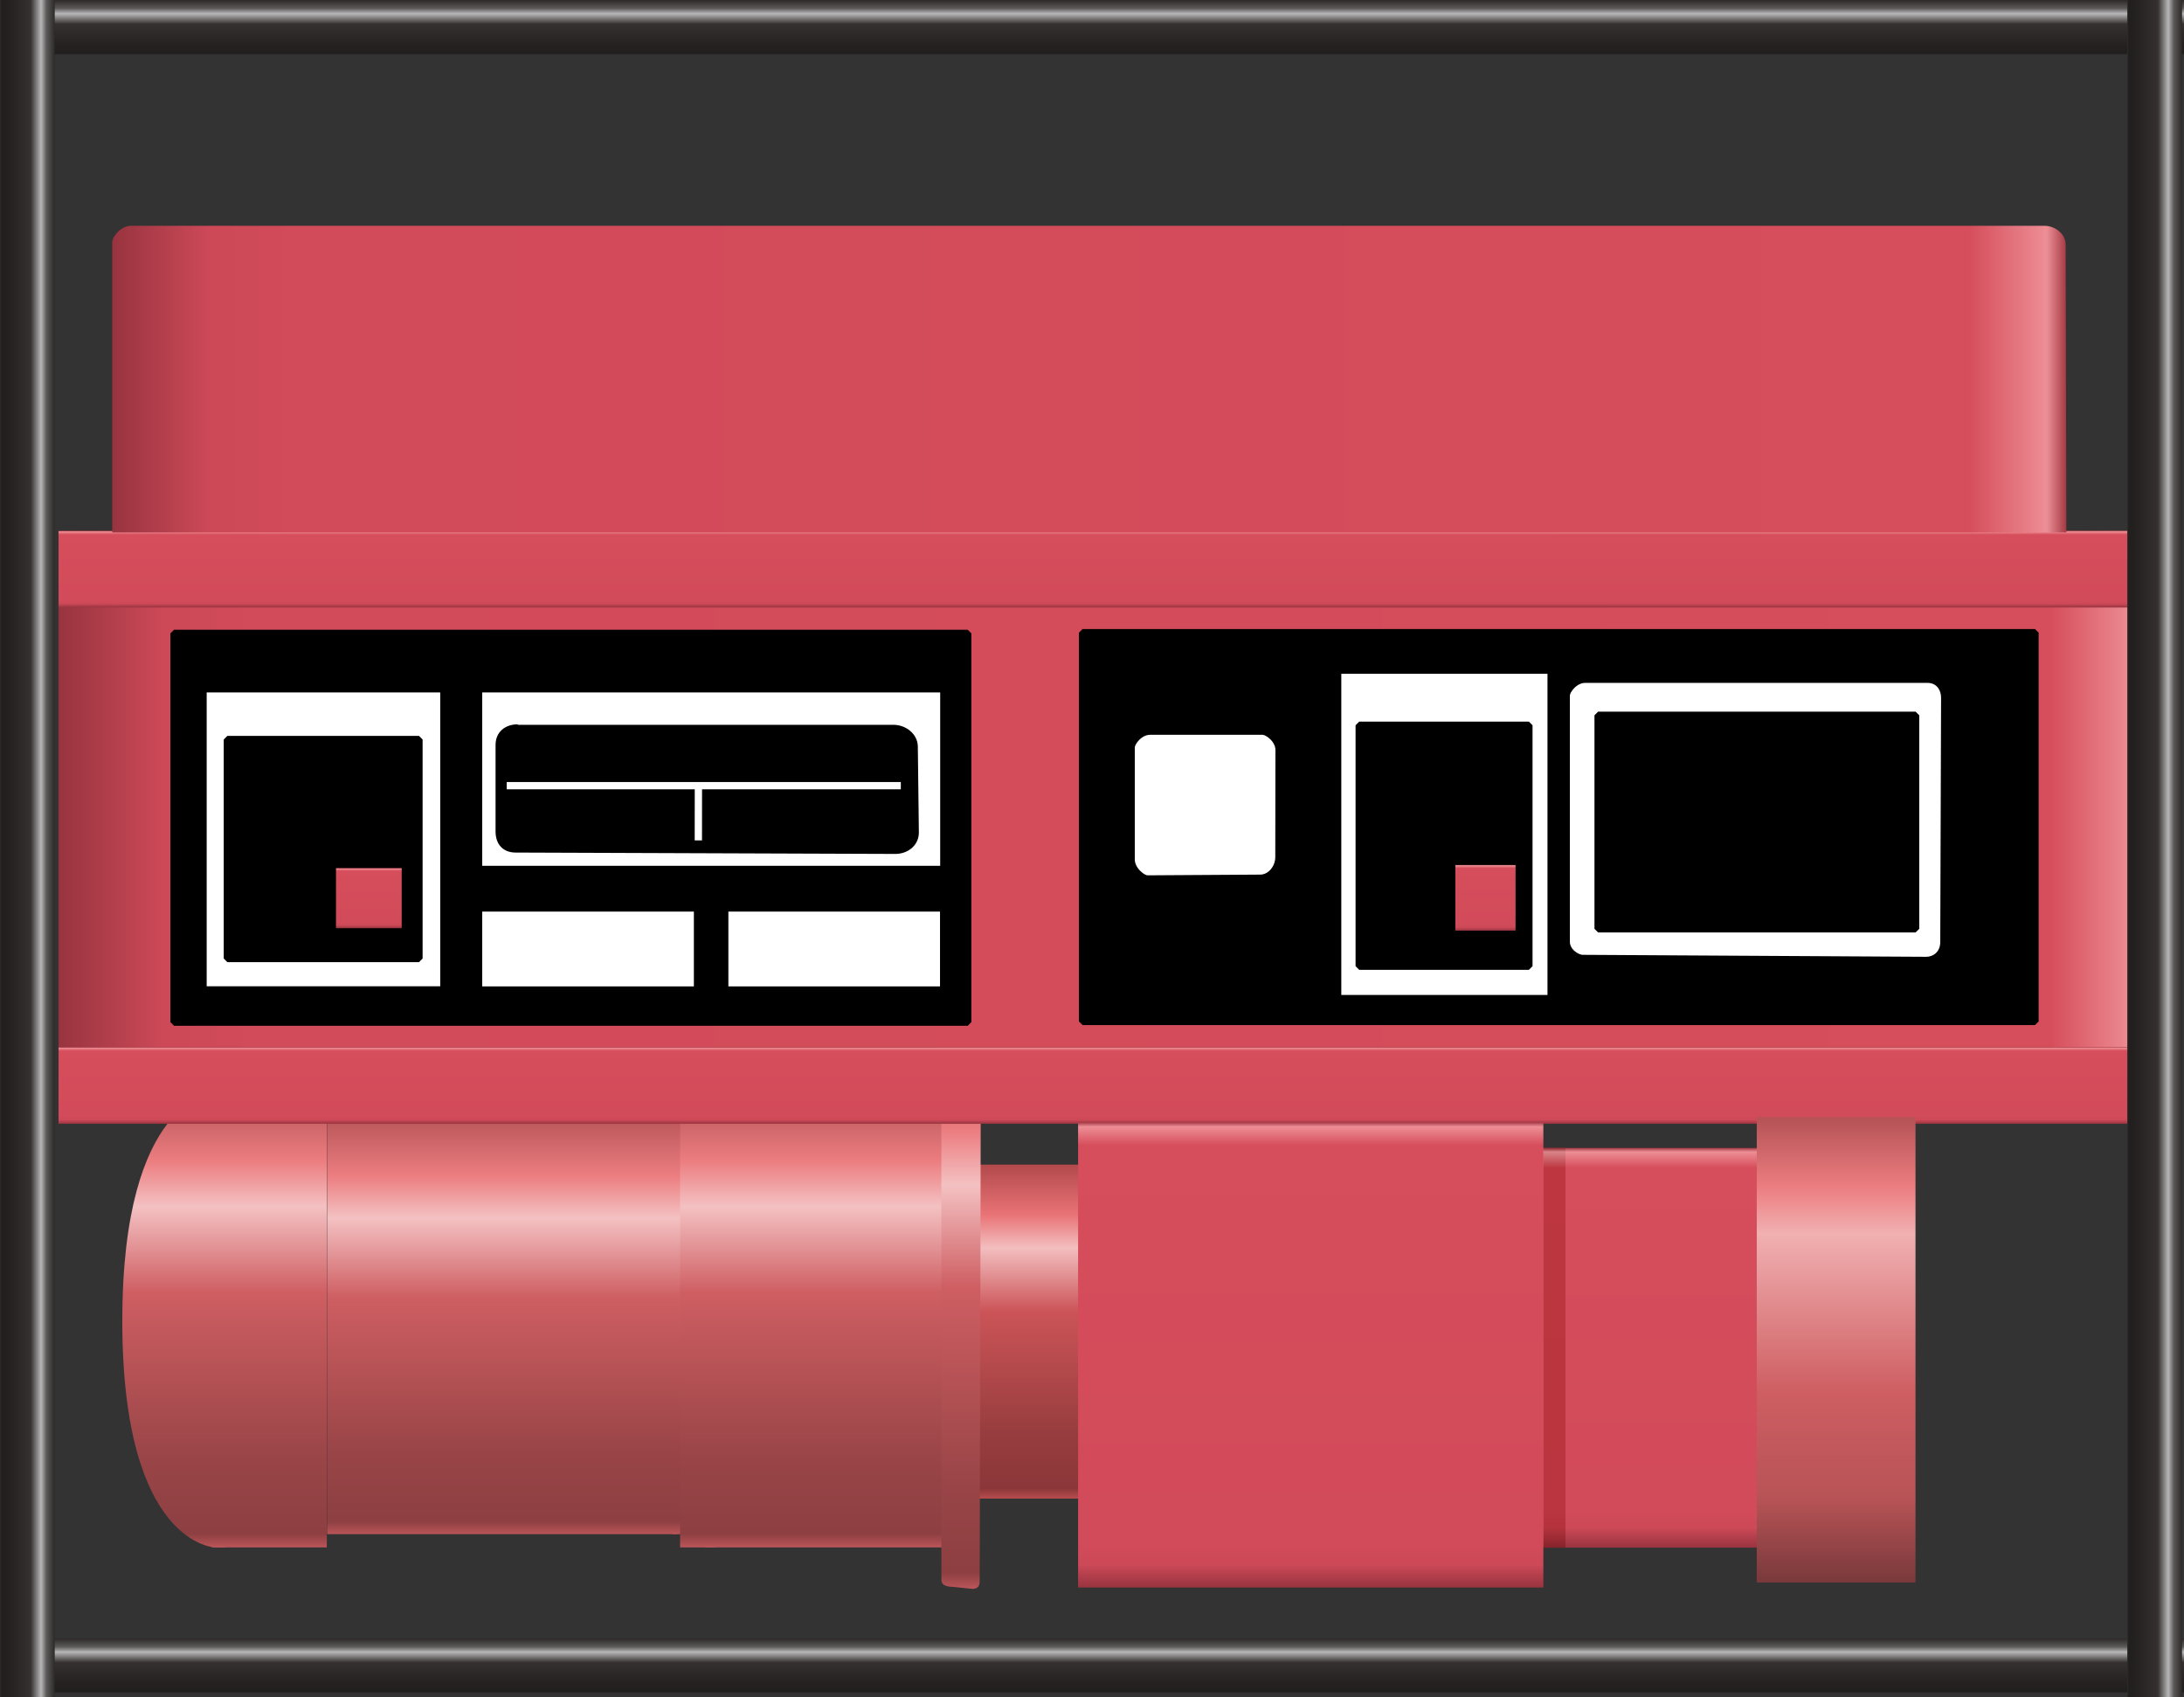<?xml version="1.0" encoding="utf-8"?>
<!-- Generator: Adobe Illustrator 16.0.0, SVG Export Plug-In . SVG Version: 6.00 Build 0)  -->
<!DOCTYPE svg PUBLIC "-//W3C//DTD SVG 1.1//EN" "http://www.w3.org/Graphics/SVG/1.1/DTD/svg11.dtd">
<svg preserveAspectRatio="none" version="1.1" id="图层_1" xmlns="http://www.w3.org/2000/svg" xmlns:xlink="http://www.w3.org/1999/xlink" x="0px" y="0px"
	 width="299.25px" height="232.5px" viewBox="30 6.324 299.25 232.5" enable-background="new 30 6.324 299.25 232.5"
	 xml:space="preserve">
<rect x="30" y="6.324" width="299.25" height="232.5" fill="#333333" stroke="none"/>
<g id="surface51">
	
		<linearGradient id="SVGID_1_" gradientUnits="userSpaceOnUse" x1="44.49" y1="167.785" x2="44.49" y2="94.785" gradientTransform="matrix(0.75 0 0 -0.75 222.703 289.408)">
		<stop  offset="0" style="stop-color:#A43944"/>
		<stop  offset="0.01" style="stop-color:#ED8E95"/>
		<stop  offset="0.05" style="stop-color:#D64D5B"/>
		<stop  offset="0.9" style="stop-color:#D24B5A"/>
		<stop  offset="0.95" style="stop-color:#CD4958"/>
		<stop  offset="1" style="stop-color:#98343F"/>
	</linearGradient>
	<path fill="url(#SVGID_1_)" d="M238.82,163.57h34.5v54.75h-34.5V163.57z"/>
	
		<linearGradient id="SVGID_2_" gradientUnits="userSpaceOnUse" x1="38.987" y1="167.784" x2="38.987" y2="106.784" gradientTransform="matrix(0.75 0 0 -0.75 145.029 291.69)">
		<stop  offset="0" style="stop-color:#B2494B"/>
		<stop  offset="0.15" style="stop-color:#E97376"/>
		<stop  offset="0.25" style="stop-color:#F3BEBF"/>
		<stop  offset="0.44" style="stop-color:#CB5457"/>
		<stop  offset="0.6" style="stop-color:#B54A4C"/>
		<stop  offset="0.8" style="stop-color:#983D3F"/>
		<stop  offset="0.97" style="stop-color:#8B3739"/>
		<stop  offset="1" style="stop-color:#B94C4E"/>
	</linearGradient>
	<path fill="url(#SVGID_2_)" d="M161.145,165.852h26.25v45.75h-26.25V165.852z"/>
	
		<linearGradient id="SVGID_3_" gradientUnits="userSpaceOnUse" x1="53.49" y1="167.787" x2="53.49" y2="90.787" gradientTransform="matrix(0.75 0 0 -0.75 58.699 284.563)">
		<stop  offset="0" style="stop-color:#B45255"/>
		<stop  offset="0.15" style="stop-color:#EC7D80"/>
		<stop  offset="0.25" style="stop-color:#F4C1C2"/>
		<stop  offset="0.44" style="stop-color:#CE5E62"/>
		<stop  offset="0.6" style="stop-color:#B75356"/>
		<stop  offset="0.8" style="stop-color:#9A4548"/>
		<stop  offset="0.97" style="stop-color:#8D3F41"/>
		<stop  offset="1" style="stop-color:#BB5559"/>
	</linearGradient>
	<path fill="url(#SVGID_3_)" d="M74.816,158.723h48v57.75h-48V158.723z"/>
	
		<linearGradient id="SVGID_4_" gradientUnits="userSpaceOnUse" x1="31.987" y1="167.787" x2="31.987" y2="84.787" gradientTransform="matrix(0.75 0 0 -0.75 42.916 281.88)">
		<stop  offset="0" style="stop-color:#B45255"/>
		<stop  offset="0.15" style="stop-color:#EC7D80"/>
		<stop  offset="0.25" style="stop-color:#F4C1C2"/>
		<stop  offset="0.44" style="stop-color:#CE5E62"/>
		<stop  offset="0.6" style="stop-color:#B75356"/>
		<stop  offset="0.8" style="stop-color:#9A4548"/>
		<stop  offset="0.97" style="stop-color:#8D3F41"/>
		<stop  offset="1" style="stop-color:#BB5559"/>
	</linearGradient>
	<path fill="url(#SVGID_4_)" d="M59.031,156.039h15.75v62.25h-15.75V156.039z"/>
	
		<linearGradient id="SVGID_5_" gradientUnits="userSpaceOnUse" x1="29.989" y1="167.787" x2="29.989" y2="84.787" gradientTransform="matrix(0.75 0 0 -0.75 30.641 281.88)">
		<stop  offset="0" style="stop-color:#B45255"/>
		<stop  offset="0.15" style="stop-color:#EC7D80"/>
		<stop  offset="0.25" style="stop-color:#F4C1C2"/>
		<stop  offset="0.44" style="stop-color:#CE5E62"/>
		<stop  offset="0.6" style="stop-color:#B75356"/>
		<stop  offset="0.8" style="stop-color:#9A4548"/>
		<stop  offset="0.97" style="stop-color:#8D3F41"/>
		<stop  offset="1" style="stop-color:#BB5559"/>
	</linearGradient>
	<path fill="url(#SVGID_5_)" d="M59.508,156.039v62.25c0,0-12.75-0.176-12.75-31.02c0-30.48,12.422-31.23,12.422-31.23H59.508z"/>
	
		<linearGradient id="SVGID_6_" gradientUnits="userSpaceOnUse" x1="22.487" y1="167.787" x2="22.487" y2="84.787" gradientTransform="matrix(0.75 0 0 -0.75 43.345 281.88)">
		<stop  offset="0" style="stop-color:#B45255"/>
		<stop  offset="0.15" style="stop-color:#EC7D80"/>
		<stop  offset="0.25" style="stop-color:#F4C1C2"/>
		<stop  offset="0.44" style="stop-color:#CE5E62"/>
		<stop  offset="0.6" style="stop-color:#B75356"/>
		<stop  offset="0.8" style="stop-color:#9A4548"/>
		<stop  offset="0.97" style="stop-color:#8D3F41"/>
		<stop  offset="1" style="stop-color:#BB5559"/>
	</linearGradient>
	<path fill="url(#SVGID_6_)" d="M59.461,156.039h1.5v62.25h-1.5V156.039z"/>
	
		<linearGradient id="SVGID_7_" gradientUnits="userSpaceOnUse" x1="22.486" y1="167.787" x2="22.486" y2="90.787" gradientTransform="matrix(0.75 0 0 -0.75 106.061 284.563)">
		<stop  offset="0" style="stop-color:#B45255"/>
		<stop  offset="0.15" style="stop-color:#EC7D80"/>
		<stop  offset="0.25" style="stop-color:#F4C1C2"/>
		<stop  offset="0.44" style="stop-color:#CE5E62"/>
		<stop  offset="0.6" style="stop-color:#B75356"/>
		<stop  offset="0.8" style="stop-color:#9A4548"/>
		<stop  offset="0.97" style="stop-color:#8D3F41"/>
		<stop  offset="1" style="stop-color:#BB5559"/>
	</linearGradient>
	<path fill="url(#SVGID_7_)" d="M122.176,158.723h1.5v57.75h-1.5V158.723z"/>
	
		<linearGradient id="SVGID_8_" gradientUnits="userSpaceOnUse" x1="45.49" y1="167.787" x2="45.49" y2="84.787" gradientTransform="matrix(0.75 0 0 -0.75 107.07 281.88)">
		<stop  offset="0" style="stop-color:#B45255"/>
		<stop  offset="0.15" style="stop-color:#EC7D80"/>
		<stop  offset="0.25" style="stop-color:#F4C1C2"/>
		<stop  offset="0.44" style="stop-color:#CE5E62"/>
		<stop  offset="0.6" style="stop-color:#B75356"/>
		<stop  offset="0.8" style="stop-color:#9A4548"/>
		<stop  offset="0.97" style="stop-color:#8D3F41"/>
		<stop  offset="1" style="stop-color:#BB5559"/>
	</linearGradient>
	<path fill="url(#SVGID_8_)" d="M123.188,156.039h36v62.25h-36V156.039z"/>
	
		<linearGradient id="SVGID_9_" gradientUnits="userSpaceOnUse" x1="25.091" y1="167.788" x2="25.091" y2="69.408" gradientTransform="matrix(0.75 0 0 -0.75 142.873 276.024)">
		<stop  offset="0" style="stop-color:#B45255"/>
		<stop  offset="0.15" style="stop-color:#EC7D80"/>
		<stop  offset="0.25" style="stop-color:#F4C1C2"/>
		<stop  offset="0.44" style="stop-color:#CE5E62"/>
		<stop  offset="0.6" style="stop-color:#B75356"/>
		<stop  offset="0.8" style="stop-color:#9A4548"/>
		<stop  offset="0.97" style="stop-color:#8D3F41"/>
		<stop  offset="1" style="stop-color:#BB5559"/>
	</linearGradient>
	<path fill="url(#SVGID_9_)" d="M160.488,150.184h3c0.75,0,0.906,0.52,0.906,1.16l-0.156,71.59c0,0.75-0.367,1.035-1.012,1.035
		l-2.738-0.285c-0.75,0-1.5-0.234-1.5-0.875v-71.125c0-0.75,0.523-1.5,1.172-1.5H160.488z"/>
	
		<linearGradient id="SVGID_10_" gradientUnits="userSpaceOnUse" x1="22.486" y1="167.787" x2="22.486" y2="84.787" gradientTransform="matrix(0.75 0 0 -0.75 110.479 281.88)">
		<stop  offset="0" style="stop-color:#B45255"/>
		<stop  offset="0.15" style="stop-color:#EC7D80"/>
		<stop  offset="0.25" style="stop-color:#F4C1C2"/>
		<stop  offset="0.44" style="stop-color:#CE5E62"/>
		<stop  offset="0.6" style="stop-color:#B75356"/>
		<stop  offset="0.8" style="stop-color:#9A4548"/>
		<stop  offset="0.97" style="stop-color:#8D3F41"/>
		<stop  offset="1" style="stop-color:#BB5559"/>
	</linearGradient>
	<path fill="url(#SVGID_10_)" d="M126.594,156.039h1.5v62.25h-1.5V156.039z"/>
	
		<linearGradient id="SVGID_11_" gradientUnits="userSpaceOnUse" x1="404.487" y1="113.786" x2="21.487" y2="113.786" gradientTransform="matrix(0.75 0 0 -0.75 21.907 204.882)">
		<stop  offset="0" style="stop-color:#A43944"/>
		<stop  offset="0.01" style="stop-color:#ED8E95"/>
		<stop  offset="0.05" style="stop-color:#D64D5B"/>
		<stop  offset="0.9" style="stop-color:#D24B5A"/>
		<stop  offset="0.95" style="stop-color:#CD4958"/>
		<stop  offset="1" style="stop-color:#98343F"/>
	</linearGradient>
	<path fill="url(#SVGID_11_)" d="M38.023,79.043h287.25v81H38.023V79.043z"/>
	
		<linearGradient id="SVGID_12_" gradientUnits="userSpaceOnUse" x1="212.988" y1="167.785" x2="212.988" y2="153.785" gradientTransform="matrix(0.75 0 0 -0.75 21.907 204.882)">
		<stop  offset="0" style="stop-color:#A43944"/>
		<stop  offset="0.01" style="stop-color:#ED8E95"/>
		<stop  offset="0.05" style="stop-color:#D64D5B"/>
		<stop  offset="0.9" style="stop-color:#D24B5A"/>
		<stop  offset="0.95" style="stop-color:#CD4958"/>
		<stop  offset="1" style="stop-color:#98343F"/>
	</linearGradient>
	<path fill="url(#SVGID_12_)" d="M38.023,79.043h287.25v10.5H38.023V79.043z"/>
	
		<linearGradient id="SVGID_13_" gradientUnits="userSpaceOnUse" x1="212.988" y1="167.786" x2="212.988" y2="153.786" gradientTransform="matrix(0.75 0 0 -0.75 21.907 275.602)">
		<stop  offset="0" style="stop-color:#A43944"/>
		<stop  offset="0.01" style="stop-color:#ED8E95"/>
		<stop  offset="0.05" style="stop-color:#D64D5B"/>
		<stop  offset="0.9" style="stop-color:#D24B5A"/>
		<stop  offset="0.95" style="stop-color:#CD4958"/>
		<stop  offset="1" style="stop-color:#98343F"/>
	</linearGradient>
	<path fill="url(#SVGID_13_)" d="M38.023,149.762h287.25v10.5H38.023V149.762z"/>
	
		<linearGradient id="SVGID_14_" gradientUnits="userSpaceOnUse" x1="378.486" y1="139.79" x2="21.486" y2="139.79" gradientTransform="matrix(0.75 0 0 -0.75 29.264 163.096)">
		<stop  offset="0" style="stop-color:#A43944"/>
		<stop  offset="0.01" style="stop-color:#ED8E95"/>
		<stop  offset="0.05" style="stop-color:#D64D5B"/>
		<stop  offset="0.9" style="stop-color:#D24B5A"/>
		<stop  offset="0.95" style="stop-color:#CD4958"/>
		<stop  offset="1" style="stop-color:#98343F"/>
	</linearGradient>
	<path fill="url(#SVGID_14_)" d="M47.629,37.254h262.5c1.5,0,2.906,1.152,2.906,2.57l0.094,39.43H45.379v-39.75
		c0-0.75,1.156-2.25,2.586-2.25H47.629z"/>
	
		<linearGradient id="SVGID_15_" gradientUnits="userSpaceOnUse" x1="220.987" y1="167.784" x2="220.987" y2="157.784" gradientTransform="matrix(0.75 0 0 -0.75 13.884 132.162)">
		<stop  offset="0" style="stop-color:#2D2929"/>
		<stop  offset="0.15" style="stop-color:#5B5858"/>
		<stop  offset="0.25" style="stop-color:#B8B7B7"/>
		<stop  offset="0.44" style="stop-color:#353130"/>
		<stop  offset="0.6" style="stop-color:#2E2A29"/>
		<stop  offset="0.8" style="stop-color:#252221"/>
		<stop  offset="0.97" style="stop-color:#211E1E"/>
		<stop  offset="1" style="stop-color:#2F2B2B"/>
	</linearGradient>
	<path fill="url(#SVGID_15_)" d="M30,13.824v-7.5h299.25v7.5H30z"/>
	
		<linearGradient id="SVGID_16_" gradientUnits="userSpaceOnUse" x1="220.987" y1="167.789" x2="220.987" y2="157.789" gradientTransform="matrix(0.75 0 0 -0.75 13.884 356.596)">
		<stop  offset="0" style="stop-color:#2D2929"/>
		<stop  offset="0.15" style="stop-color:#5B5858"/>
		<stop  offset="0.25" style="stop-color:#B8B7B7"/>
		<stop  offset="0.44" style="stop-color:#353130"/>
		<stop  offset="0.6" style="stop-color:#2E2A29"/>
		<stop  offset="0.8" style="stop-color:#252221"/>
		<stop  offset="0.97" style="stop-color:#211E1E"/>
		<stop  offset="1" style="stop-color:#2F2B2B"/>
	</linearGradient>
	<path fill="url(#SVGID_16_)" d="M30,238.254v-7.5h299.25v7.5H30z"/>
	
		<linearGradient id="SVGID_17_" gradientUnits="userSpaceOnUse" x1="31.488" y1="12.787" x2="21.488" y2="12.787" gradientTransform="matrix(0.75 0 0 -0.75 13.884 132.163)">
		<stop  offset="0" style="stop-color:#2D2929"/>
		<stop  offset="0.15" style="stop-color:#5B5858"/>
		<stop  offset="0.25" style="stop-color:#B8B7B7"/>
		<stop  offset="0.44" style="stop-color:#353130"/>
		<stop  offset="0.6" style="stop-color:#2E2A29"/>
		<stop  offset="0.8" style="stop-color:#252221"/>
		<stop  offset="0.97" style="stop-color:#211E1E"/>
		<stop  offset="1" style="stop-color:#2F2B2B"/>
	</linearGradient>
	<path fill="url(#SVGID_17_)" d="M30,6.324h7.5v232.5H30V6.324z"/>
	
		<linearGradient id="SVGID_18_" gradientUnits="userSpaceOnUse" x1="31.488" y1="12.787" x2="21.488" y2="12.787" gradientTransform="matrix(0.75 0 0 -0.75 305.36 132.163)">
		<stop  offset="0" style="stop-color:#2D2929"/>
		<stop  offset="0.15" style="stop-color:#5B5858"/>
		<stop  offset="0.25" style="stop-color:#B8B7B7"/>
		<stop  offset="0.44" style="stop-color:#353130"/>
		<stop  offset="0.6" style="stop-color:#2E2A29"/>
		<stop  offset="0.8" style="stop-color:#252221"/>
		<stop  offset="0.97" style="stop-color:#211E1E"/>
		<stop  offset="1" style="stop-color:#2F2B2B"/>
	</linearGradient>
	<path fill="url(#SVGID_18_)" d="M321.477,6.324h7.5v232.5h-7.5V6.324z"/>
	
		<linearGradient id="SVGID_19_" gradientUnits="userSpaceOnUse" x1="63.991" y1="167.787" x2="63.991" y2="82.787" gradientTransform="matrix(0.75 0 0 -0.75 161.601 285.875)">
		<stop  offset="0" style="stop-color:#A43944"/>
		<stop  offset="0.01" style="stop-color:#ED8E95"/>
		<stop  offset="0.05" style="stop-color:#D64D5B"/>
		<stop  offset="0.9" style="stop-color:#D24B5A"/>
		<stop  offset="0.95" style="stop-color:#CD4958"/>
		<stop  offset="1" style="stop-color:#98343F"/>
	</linearGradient>
	<path fill="url(#SVGID_19_)" d="M177.719,160.035h63.75v63.75h-63.75V160.035z"/>
	
		<linearGradient id="SVGID_20_" gradientUnits="userSpaceOnUse" x1="23.485" y1="167.785" x2="23.485" y2="94.785" gradientTransform="matrix(0.75 0 0 -0.75 225.386 289.408)">
		<stop  offset="0" style="stop-color:#90272F"/>
		<stop  offset="0.01" style="stop-color:#D88589"/>
		<stop  offset="0.05" style="stop-color:#BD3640"/>
		<stop  offset="0.9" style="stop-color:#BA353F"/>
		<stop  offset="0.95" style="stop-color:#B5333D"/>
		<stop  offset="1" style="stop-color:#86232B"/>
	</linearGradient>
	<path fill="url(#SVGID_20_)" d="M241.5,163.57h3v54.75h-3V163.57z"/>
	
		<linearGradient id="SVGID_21_" gradientUnits="userSpaceOnUse" x1="35.988" y1="167.79" x2="35.988" y2="82.79" gradientTransform="matrix(0.75 0 0 -0.75 254.595 285.201)">
		<stop  offset="0" style="stop-color:#B45255"/>
		<stop  offset="0.15" style="stop-color:#EC7D80"/>
		<stop  offset="0.25" style="stop-color:#F1B0B1"/>
		<stop  offset="0.59" style="stop-color:#CE5E62"/>
		<stop  offset="0.82" style="stop-color:#B75356"/>
		<stop  offset="1" style="stop-color:#79393B"/>
	</linearGradient>
	<path fill="url(#SVGID_21_)" d="M270.711,159.359h21.75v63.75h-21.75V159.359z"/>
	<path stroke="#000000" stroke-linejoin="bevel" stroke-miterlimit="10" d="M53.844,93.086h108.75v53.25H53.844V93.086z"/>
	<path fill="#FFFFFF" stroke="#000000" stroke-linejoin="bevel" stroke-miterlimit="10" d="M57.82,100.672h33v41.25h-33V100.672z"/>
	<path fill="#FFFFFF" stroke="#000000" stroke-linejoin="bevel" stroke-miterlimit="10" d="M95.574,100.672h63.75v24.75h-63.75
		V100.672z"/>
	<path fill="#FFFFFF" stroke="#000000" stroke-linejoin="bevel" stroke-miterlimit="10" d="M95.574,130.695h30v11.25h-30V130.695z"
		/>
	<path fill="#FFFFFF" stroke="#000000" stroke-linejoin="bevel" stroke-miterlimit="10" d="M129.301,130.695h30v11.25h-30V130.695z"
		/>
	<path stroke="#000000" stroke-linejoin="bevel" stroke-miterlimit="10" d="M61.156,107.625h26.25v30h-26.25V107.625z"/>
	<path stroke="#000000" stroke-linejoin="bevel" stroke-miterlimit="10" d="M100.652,106.109h51.75c1.5,0,2.859,1.082,2.859,2.504
		l0.141,11.746c0,1.5-1.297,2.438-2.723,2.438l-52.027-0.188c-1.5,0-2.25-0.965-2.25-2.383v-11.867c0-1.5,1.109-2.316,2.535-2.316
		L100.652,106.109z"/>
	<path fill="none" stroke="#FFFFFF" stroke-linejoin="bevel" stroke-miterlimit="10" d="M99.43,113.945h54"/>
	<path fill="none" stroke="#FFFFFF" stroke-linejoin="bevel" stroke-miterlimit="10" d="M125.695,113.945l-0.008,7.5"/>
	
		<linearGradient id="SVGID_22_" gradientUnits="userSpaceOnUse" x1="27.488" y1="167.788" x2="27.488" y2="156.788" gradientTransform="matrix(0.75 0 0 -0.75 59.923 251.064)">
		<stop  offset="0" style="stop-color:#A43944"/>
		<stop  offset="0.01" style="stop-color:#ED8E95"/>
		<stop  offset="0.05" style="stop-color:#D64D5B"/>
		<stop  offset="0.9" style="stop-color:#D24B5A"/>
		<stop  offset="0.95" style="stop-color:#CD4958"/>
		<stop  offset="1" style="stop-color:#98343F"/>
	</linearGradient>
	<path fill="url(#SVGID_22_)" d="M76.039,125.223h9v8.25h-9V125.223z"/>
	<path stroke="#000000" stroke-linejoin="bevel" stroke-miterlimit="10" d="M178.332,92.988h130.5v53.25h-130.5V92.988z"/>
	<path fill="#FFFFFF" stroke="#000000" stroke-linejoin="bevel" stroke-miterlimit="10" d="M187.238,106.477h15.75
		c0.75,0,2.27,1.152,2.27,2.57l-0.02,14.68c0,1.5-1.137,2.902-2.563,2.902l-15.438,0.098c-0.75,0-2.25-1.25-2.25-2.668v-15.332
		c0-0.75,1.16-2.25,2.586-2.25H187.238z"/>
	<path fill="#FFFFFF" stroke="#000000" stroke-linejoin="bevel" stroke-miterlimit="10" d="M213.285,98.117h29.25v45h-29.25V98.117z
		"/>
	<path stroke="#000000" stroke-linejoin="bevel" stroke-miterlimit="10" d="M216.238,105.672h23.25v33h-23.25V105.672z"/>
	
		<linearGradient id="SVGID_23_" gradientUnits="userSpaceOnUse" x1="26.989" y1="167.785" x2="26.989" y2="155.785" gradientTransform="matrix(0.75 0 0 -0.75 213.294 250.644)">
		<stop  offset="0" style="stop-color:#A43944"/>
		<stop  offset="0.01" style="stop-color:#ED8E95"/>
		<stop  offset="0.05" style="stop-color:#D64D5B"/>
		<stop  offset="0.9" style="stop-color:#D24B5A"/>
		<stop  offset="0.95" style="stop-color:#CD4958"/>
		<stop  offset="1" style="stop-color:#98343F"/>
	</linearGradient>
	<path fill="url(#SVGID_23_)" d="M229.41,124.805h8.25v9h-8.25V124.805z"/>
	<path fill="#FFFFFF" stroke="#000000" stroke-linejoin="bevel" stroke-miterlimit="10" d="M246.852,99.367h47.25
		c1.5,0,2.363,1.148,2.363,2.566l-0.113,33.434c0,1.5-1.043,2.52-2.473,2.52l-47.027-0.27c-0.75,0-2.25-0.879-2.25-2.297v-33.703
		c0-0.75,1.156-2.25,2.582-2.25H246.852z"/>
	<path stroke="#000000" stroke-linejoin="bevel" stroke-miterlimit="10" d="M248.973,104.305h43.5v29.25h-43.5V104.305z"/>
</g>
</svg>
